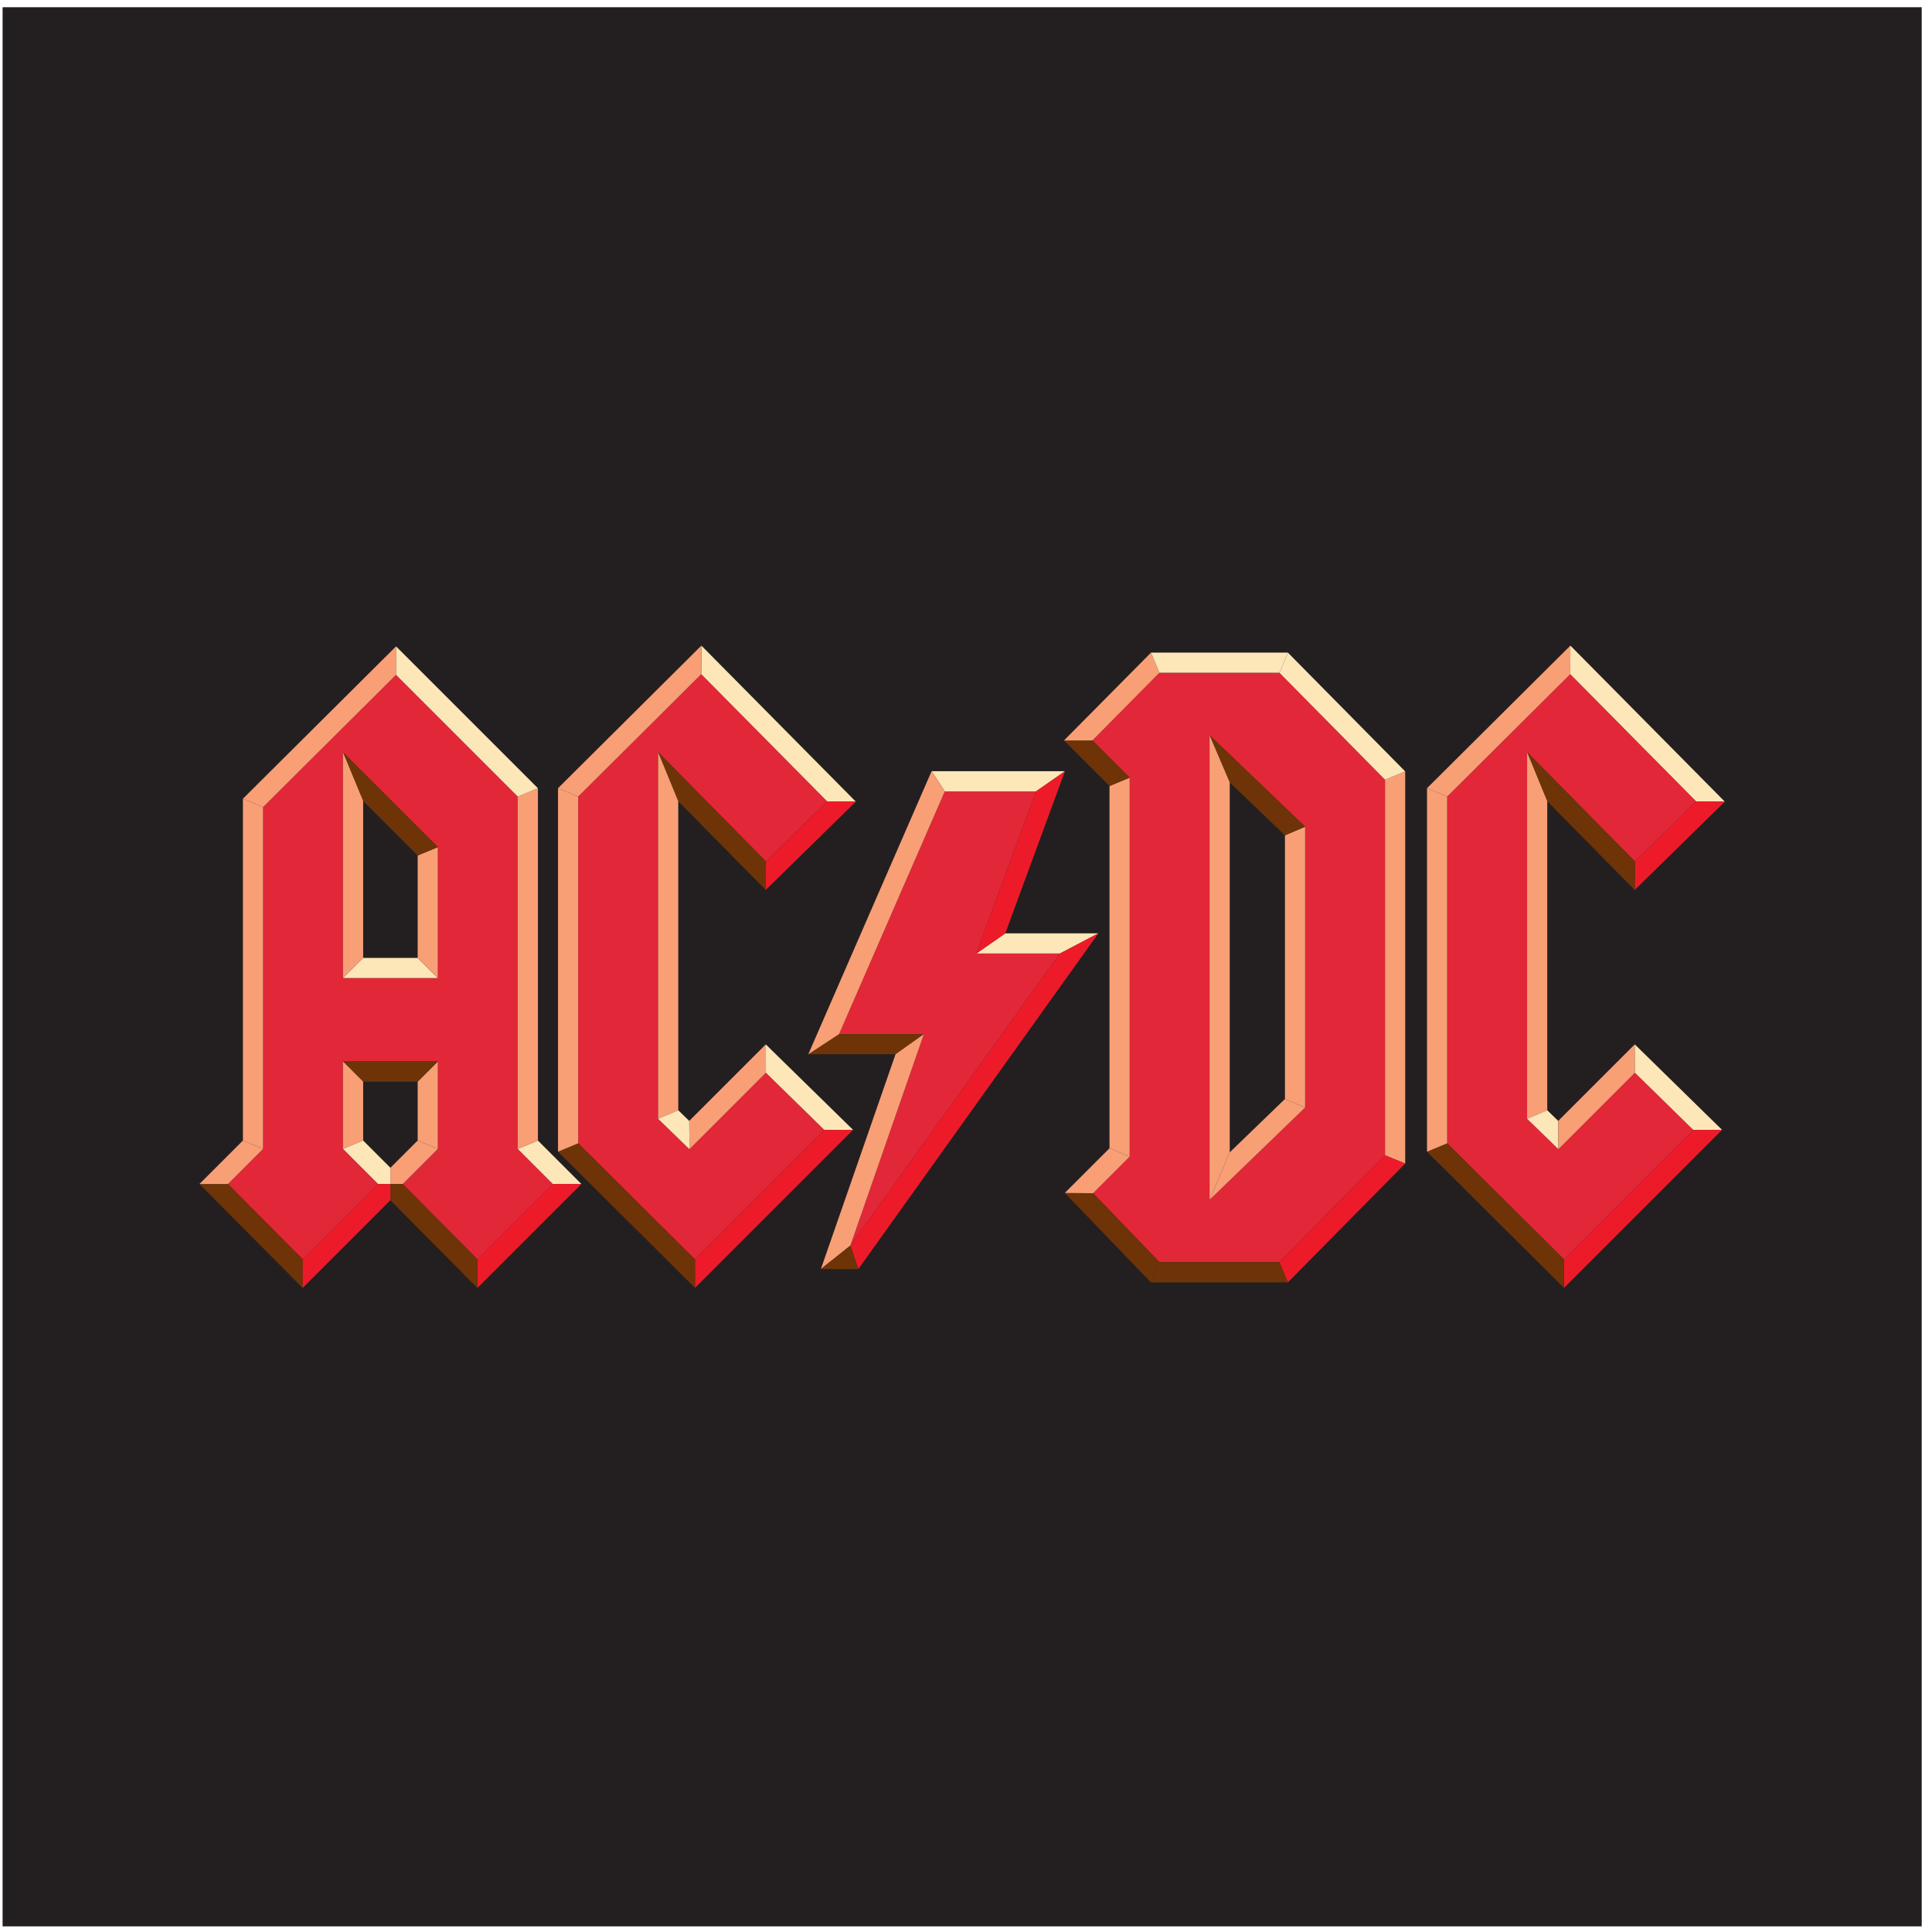 <?xml version="1.0" encoding="UTF-8" standalone="no"?>
<svg
   xmlns:dc="http://purl.org/dc/elements/1.1/"
   xmlns:cc="http://creativecommons.org/ns#"
   xmlns:rdf="http://www.w3.org/1999/02/22-rdf-syntax-ns#"
   xmlns:svg="http://www.w3.org/2000/svg"
   xmlns="http://www.w3.org/2000/svg"
   version="1.1"
   id="svg10"
   xml:space="preserve"
   width="258.667"
   height="258.667"
   viewBox="0 0 258.667 258.667"><defs
     id="defs14" /><g
     id="g18"
     transform="matrix(1.333,0,0,-1.333,0,258.667)"><g
       id="g20"
       transform="scale(0.1)"><path
         d="M 2.598,1933.23 H 1930.16 V 5.668 H 2.598 V 1933.23"
         style="fill:#231f20;fill-opacity:1;fill-rule:evenodd;stroke:none"
         id="path22" /><path
         d="M 704.348,1263.37 580.727,1140.41 V 792.156 l 117.3,-116.633 129.989,129.989 -58.727,57.523 -76.816,-76.824 -31.496,30.594 v 368.255 l 108.339,-109.84 61.543,60.32 -126.511,127.83"
         style="fill:#e22739;fill-opacity:1;fill-rule:evenodd;stroke:none"
         id="path24" /><path
         d="m 980.672,982.793 59.918,162.837 H 948.957 L 842.758,901.84 h 85.187 L 854.129,689.449 1064.61,982.793 h -83.938"
         style="fill:#e22739;fill-opacity:1;fill-rule:evenodd;stroke:none"
         id="path26" /><path
         d="m 1391.12,1157.37 -106.05,107.4 h -120.54 l -67.3,-67.95 37.4,-37.41 V 778.801 l -36.76,-36.77 66.72,-69.289 h 120.48 l 106.05,107.399 z M 1214.88,735.371 v 466.669 l 95.99,-91.89 V 828.07 l -95.99,-92.699"
         style="fill:#e22739;fill-opacity:1;fill-rule:evenodd;stroke:none"
         id="path28" /><path
         d="M 520.012,786.555 V 1140.43 L 397.758,1262.69 264.234,1129.84 V 786.555 l -35.285,-35.293 75.086,-75.703 75.723,75.722 -35.266,35.274 v 87.797 h 95.274 v -87.797 l -35.289,-35.293 75.086,-75.703 75.722,75.722 z M 344.492,958.129 V 1184.9 l 95.274,-95.27 V 958.129 h -95.274"
         style="fill:#e22739;fill-opacity:1;fill-rule:evenodd;stroke:none"
         id="path30" /><path
         d="m 419.504,978.379 20.262,-20.25 h -95.274 l 20.258,20.25 h 54.754"
         style="fill:#fde6b8;fill-opacity:1;fill-rule:evenodd;stroke:none"
         id="path32" /><path
         d="m 419.504,978.379 20.262,-20.25 v 131.501 l -20.262,-8.4 V 978.379"
         style="fill:#f89f76;fill-opacity:1;fill-rule:evenodd;stroke:none"
         id="path34" /><path
         d="m 419.504,1081.23 20.262,8.4 -95.274,95.27 20.258,-48.9 54.754,-54.77"
         style="fill:#6e3407;fill-opacity:1;fill-rule:evenodd;stroke:none"
         id="path36" /><path
         d="m 364.75,978.379 -20.258,-20.25 V 1184.9 L 364.75,1136 V 978.379"
         style="fill:#f89f76;fill-opacity:1;fill-rule:evenodd;stroke:none"
         id="path38" /><path
         d="m 583.934,751.281 h -28.649 l -35.273,35.274 20.261,8.386 43.661,-43.66"
         style="fill:#fde6b8;fill-opacity:1;fill-rule:evenodd;stroke:none"
         id="path40" /><path
         d="M 583.934,751.281 H 555.285 L 479.563,675.559 479.5,646.848 583.934,751.281"
         style="fill:#ed1b29;fill-opacity:1;fill-rule:evenodd;stroke:none"
         id="path42" /><path
         d="m 419.504,794.941 20.262,-8.386 v 87.797 l -20.262,-20.258 v -59.153"
         style="fill:#f89f76;fill-opacity:1;fill-rule:evenodd;stroke:none"
         id="path44" /><path
         d="m 419.504,854.094 20.262,20.258 h -95.274 l 20.258,-20.258 h 54.754"
         style="fill:#6e3407;fill-opacity:1;fill-rule:evenodd;stroke:none"
         id="path46" /><path
         d="m 364.75,794.941 -20.258,-8.386 v 87.797 l 20.258,-20.258 v -59.153"
         style="fill:#f89f76;fill-opacity:1;fill-rule:evenodd;stroke:none"
         id="path48" /><path
         d="m 303.973,646.848 0.062,28.711 -75.086,75.703 -28.59,0.058 103.614,-104.472"
         style="fill:#6e3407;fill-opacity:1;fill-rule:evenodd;stroke:none"
         id="path50" /><path
         d="m 200.359,751.32 28.59,-0.058 35.285,35.293 -20.254,8.386 -43.621,-43.621"
         style="fill:#f89f76;fill-opacity:1;fill-rule:evenodd;stroke:none"
         id="path52" /><path
         d="m 243.98,794.941 20.254,-8.386 v 343.285 l -20.254,8.42 V 794.941"
         style="fill:#f89f76;fill-opacity:1;fill-rule:evenodd;stroke:none"
         id="path54" /><path
         d="m 520.012,786.555 20.261,8.386 v 353.869 l -20.261,-8.38 V 786.555"
         style="fill:#f89f76;fill-opacity:1;fill-rule:evenodd;stroke:none"
         id="path56" /><path
         d="m 1235.14,783.102 -20.26,-47.731 95.99,92.699 -20.26,8.606 -55.47,-53.574"
         style="fill:#f89f76;fill-opacity:1;fill-rule:evenodd;stroke:none"
         id="path58" /><path
         d="m 1290.61,836.676 20.26,-8.606 v 282.08 l -20.26,-8.65 V 836.676"
         style="fill:#f89f76;fill-opacity:1;fill-rule:evenodd;stroke:none"
         id="path60" /><path
         d="m 1290.61,1101.5 20.26,8.65 -95.99,91.89 20.26,-47.44 55.47,-53.1"
         style="fill:#6e3407;fill-opacity:1;fill-rule:evenodd;stroke:none"
         id="path62" /><path
         d="m 1235.14,783.102 -20.26,-47.731 v 466.669 l 20.26,-47.44 V 783.102"
         style="fill:#f89f76;fill-opacity:1;fill-rule:evenodd;stroke:none"
         id="path64" /><path
         d="m 1411.37,771.82 -20.25,8.321 v 377.229 l 20.25,8.32 V 771.82"
         style="fill:#f89f76;fill-opacity:1;fill-rule:evenodd;stroke:none"
         id="path66" /><path
         d="m 1293.54,652.48 -8.47,20.262 106.05,107.399 20.25,-8.321 -117.83,-119.34"
         style="fill:#ed1b29;fill-opacity:1;fill-rule:evenodd;stroke:none"
         id="path68" /><path
         d="m 1155.97,652.48 8.62,20.262 h 120.48 l 8.47,-20.262 h -137.57"
         style="fill:#6e3407;fill-opacity:1;fill-rule:evenodd;stroke:none"
         id="path70" /><path
         d="m 1155.97,652.48 8.62,20.262 -66.72,69.289 -28.39,0.262 86.49,-89.813"
         style="fill:#6e3407;fill-opacity:1;fill-rule:evenodd;stroke:none"
         id="path72" /><path
         d="m 1114.38,787.191 20.25,-8.39 -36.76,-36.77 -28.39,0.262 44.9,44.898"
         style="fill:#f89f76;fill-opacity:1;fill-rule:evenodd;stroke:none"
         id="path74" /><path
         d="m 1114.38,787.191 20.25,-8.39 v 380.609 l -20.25,-8.39 V 787.191"
         style="fill:#f89f76;fill-opacity:1;fill-rule:evenodd;stroke:none"
         id="path76" /><path
         d="m 1114.38,1151.02 20.25,8.39 -37.4,37.41 -28.59,-0.07 45.74,-45.73"
         style="fill:#6e3407;fill-opacity:1;fill-rule:evenodd;stroke:none"
         id="path78" /><path
         d="m 1068.64,1196.75 28.59,0.07 67.3,67.95 -8.44,20.25 -87.45,-88.27"
         style="fill:#f89f76;fill-opacity:1;fill-rule:evenodd;stroke:none"
         id="path80" /><path
         d="m 1293.54,1285.02 -8.47,-20.25 h -120.54 l -8.44,20.25 h 137.45"
         style="fill:#fde6b8;fill-opacity:1;fill-rule:evenodd;stroke:none"
         id="path82" /><path
         d="m 1411.37,1165.69 -20.25,-8.32 -106.05,107.4 8.47,20.25 117.83,-119.33"
         style="fill:#fde6b8;fill-opacity:1;fill-rule:evenodd;stroke:none"
         id="path84" /><path
         d="m 1103.19,1003.05 -38.58,-20.257 h -83.938 l 29.038,20.257 h 93.48"
         style="fill:#fde6b8;fill-opacity:1;fill-rule:evenodd;stroke:none"
         id="path86" /><path
         d="m 899.457,881.582 28.488,20.258 h -85.187 l -30.922,-20.258 h 87.621"
         style="fill:#6e3407;fill-opacity:1;fill-rule:evenodd;stroke:none"
         id="path88" /><path
         d="m 1069.63,1165.89 -29.04,-20.26 h -91.633 l -13.273,20.26 h 133.946"
         style="fill:#fde6b8;fill-opacity:1;fill-rule:evenodd;stroke:none"
         id="path90" /><path
         d="m 1009.71,1003.05 -29.038,-20.257 59.918,162.837 29.04,20.26 -59.92,-162.84"
         style="fill:#ed1b29;fill-opacity:1;fill-rule:evenodd;stroke:none"
         id="path92" /><path
         d="m 859.578,1135.32 -28.719,0.22 -126.511,127.83 0.113,28.68 155.117,-156.73"
         style="fill:#fde6b8;fill-opacity:1;fill-rule:evenodd;stroke:none"
         id="path94" /><path
         d="m 859.578,1135.32 -28.719,0.22 -61.543,-60.32 -0.238,-28.61 90.5,88.71"
         style="fill:#ed1b29;fill-opacity:1;fill-rule:evenodd;stroke:none"
         id="path96" /><path
         d="m 769.078,1046.61 0.238,28.61 -108.339,109.84 20.257,-49.38 87.844,-89.07"
         style="fill:#6e3407;fill-opacity:1;fill-rule:evenodd;stroke:none"
         id="path98" /><path
         d="m 681.234,825.371 -20.257,-8.566 v 368.255 l 20.257,-49.38 V 825.371"
         style="fill:#f89f76;fill-opacity:1;fill-rule:evenodd;stroke:none"
         id="path100" /><path
         d="m 692.262,814.656 0.211,-28.445 -31.496,30.594 20.257,8.566 11.028,-10.715"
         style="fill:#fde6b8;fill-opacity:1;fill-rule:evenodd;stroke:none"
         id="path102" /><path
         d="m 692.262,814.656 0.211,-28.445 76.816,76.824 -0.152,28.496 -76.875,-76.875"
         style="fill:#f89f76;fill-opacity:1;fill-rule:evenodd;stroke:none"
         id="path104" /><path
         d="m 856.816,805.66 -28.8,-0.148 -58.727,57.523 -0.152,28.496 87.679,-85.871"
         style="fill:#fde6b8;fill-opacity:1;fill-rule:evenodd;stroke:none"
         id="path106" /><path
         d="m 856.816,805.66 -28.8,-0.148 -129.989,-129.989 0.039,-28.609 158.75,158.746"
         style="fill:#ed1b29;fill-opacity:1;fill-rule:evenodd;stroke:none"
         id="path108" /><path
         d="m 698.066,646.914 -0.039,28.609 -117.3,116.633 -20.254,-8.422 137.593,-136.82"
         style="fill:#6e3407;fill-opacity:1;fill-rule:evenodd;stroke:none"
         id="path110" /><path
         d="m 560.473,783.734 20.254,8.422 v 348.254 l -20.254,8.43 V 783.734"
         style="fill:#f89f76;fill-opacity:1;fill-rule:evenodd;stroke:none"
         id="path112" /><path
         d="m 704.461,1292.05 -0.113,-28.68 -123.621,-122.96 -20.254,8.43 143.988,143.21"
         style="fill:#f89f76;fill-opacity:1;fill-rule:evenodd;stroke:none"
         id="path114" /><path
         d="M 1577.16,1263.37 1453.54,1140.41 V 792.156 l 117.31,-116.633 129.99,129.989 -58.73,57.523 -76.82,-76.824 -31.5,30.594 v 368.255 l 108.35,-109.84 61.54,60.32 -126.52,127.83"
         style="fill:#e22739;fill-opacity:1;fill-rule:evenodd;stroke:none"
         id="path116" /><path
         d="m 1732.4,1135.32 -28.72,0.22 -126.52,127.83 0.12,28.68 155.12,-156.73"
         style="fill:#fde6b8;fill-opacity:1;fill-rule:evenodd;stroke:none"
         id="path118" /><path
         d="m 1732.4,1135.32 -28.72,0.22 -61.54,-60.32 -0.25,-28.61 90.51,88.71"
         style="fill:#ed1b29;fill-opacity:1;fill-rule:evenodd;stroke:none"
         id="path120" /><path
         d="m 1641.89,1046.61 0.25,28.61 -108.35,109.84 20.26,-49.38 87.84,-89.07"
         style="fill:#6e3407;fill-opacity:1;fill-rule:evenodd;stroke:none"
         id="path122" /><path
         d="m 1554.05,825.371 -20.26,-8.566 v 368.255 l 20.26,-49.38 V 825.371"
         style="fill:#f89f76;fill-opacity:1;fill-rule:evenodd;stroke:none"
         id="path124" /><path
         d="m 1565.08,814.656 0.21,-28.445 -31.5,30.594 20.26,8.566 11.03,-10.715"
         style="fill:#fde6b8;fill-opacity:1;fill-rule:evenodd;stroke:none"
         id="path126" /><path
         d="m 1565.08,814.656 0.21,-28.445 76.82,76.824 -0.16,28.496 -76.87,-76.875"
         style="fill:#f89f76;fill-opacity:1;fill-rule:evenodd;stroke:none"
         id="path128" /><path
         d="m 1729.63,805.66 -28.79,-0.148 -58.73,57.523 -0.16,28.496 87.68,-85.871"
         style="fill:#fde6b8;fill-opacity:1;fill-rule:evenodd;stroke:none"
         id="path130" /><path
         d="m 1729.63,805.66 -28.79,-0.148 -129.99,-129.989 0.03,-28.609 158.75,158.746"
         style="fill:#ed1b29;fill-opacity:1;fill-rule:evenodd;stroke:none"
         id="path132" /><path
         d="m 1570.88,646.914 -0.03,28.609 -117.31,116.633 -20.25,-8.422 137.59,-136.82"
         style="fill:#6e3407;fill-opacity:1;fill-rule:evenodd;stroke:none"
         id="path134" /><path
         d="m 1433.29,783.734 20.25,8.422 v 348.254 l -20.25,8.43 V 783.734"
         style="fill:#f89f76;fill-opacity:1;fill-rule:evenodd;stroke:none"
         id="path136" /><path
         d="m 1577.28,1292.05 -0.12,-28.68 -123.62,-122.96 -20.25,8.43 143.99,143.21"
         style="fill:#f89f76;fill-opacity:1;fill-rule:evenodd;stroke:none"
         id="path138" /><path
         d="m 264.234,1129.84 -20.254,8.42 153.809,153.03 -0.031,-28.6 -133.524,-132.85"
         style="fill:#f89f76;fill-opacity:1;fill-rule:evenodd;stroke:none"
         id="path140" /><path
         d="m 520.012,1140.43 20.261,8.38 -142.484,142.48 -0.031,-28.6 122.254,-122.26"
         style="fill:#fde6b8;fill-opacity:1;fill-rule:evenodd;stroke:none"
         id="path142" /><path
         d="m 854.129,689.449 7.984,-23.621 241.077,337.222 -38.58,-20.257 -210.481,-293.344"
         style="fill:#ed1b29;fill-opacity:1;fill-rule:evenodd;stroke:none"
         id="path144" /><path
         d="m 854.129,689.449 -29.66,-23.621 74.988,215.754 28.488,20.258 -73.816,-212.391"
         style="fill:#f89f76;fill-opacity:1;fill-rule:evenodd;stroke:none"
         id="path146" /><path
         d="M 842.758,901.84 811.836,881.582 935.684,1165.89 948.957,1145.63 842.758,901.84"
         style="fill:#f89f76;fill-opacity:1;fill-rule:evenodd;stroke:none"
         id="path148" /><path
         d="m 824.469,665.828 h 37.644 l -7.984,23.621 z"
         style="fill:#6e3407;fill-opacity:1;fill-rule:evenodd;stroke:none"
         id="path150" /><path
         d="m 404.461,751.281 0.016,-0.019 35.289,35.293 -20.262,8.386 -27.375,-27.378 v -16.301 l 12.332,0.019"
         style="fill:#f89f76;fill-opacity:1;fill-rule:evenodd;stroke:none"
         id="path152" /><path
         d="m 379.758,751.281 -35.266,35.274 20.258,8.386 27.379,-27.378 v -16.301 l -12.371,0.019"
         style="fill:#fde6b8;fill-opacity:1;fill-rule:evenodd;stroke:none"
         id="path154" /><path
         d="m 404.457,751.273 -12.359,-0.011 v -16.289 l 87.402,-88.125 0.063,28.711 -75.106,75.714"
         style="fill:#6e3407;fill-opacity:1;fill-rule:evenodd;stroke:none"
         id="path156" /><path
         d="m 304.035,675.559 -0.062,-28.711 88.125,88.125 v 16.289 l -12.34,0.019 -75.723,-75.722"
         style="fill:#ed1b29;fill-opacity:1;fill-rule:evenodd;stroke:none"
         id="path158" /></g></g></svg>
